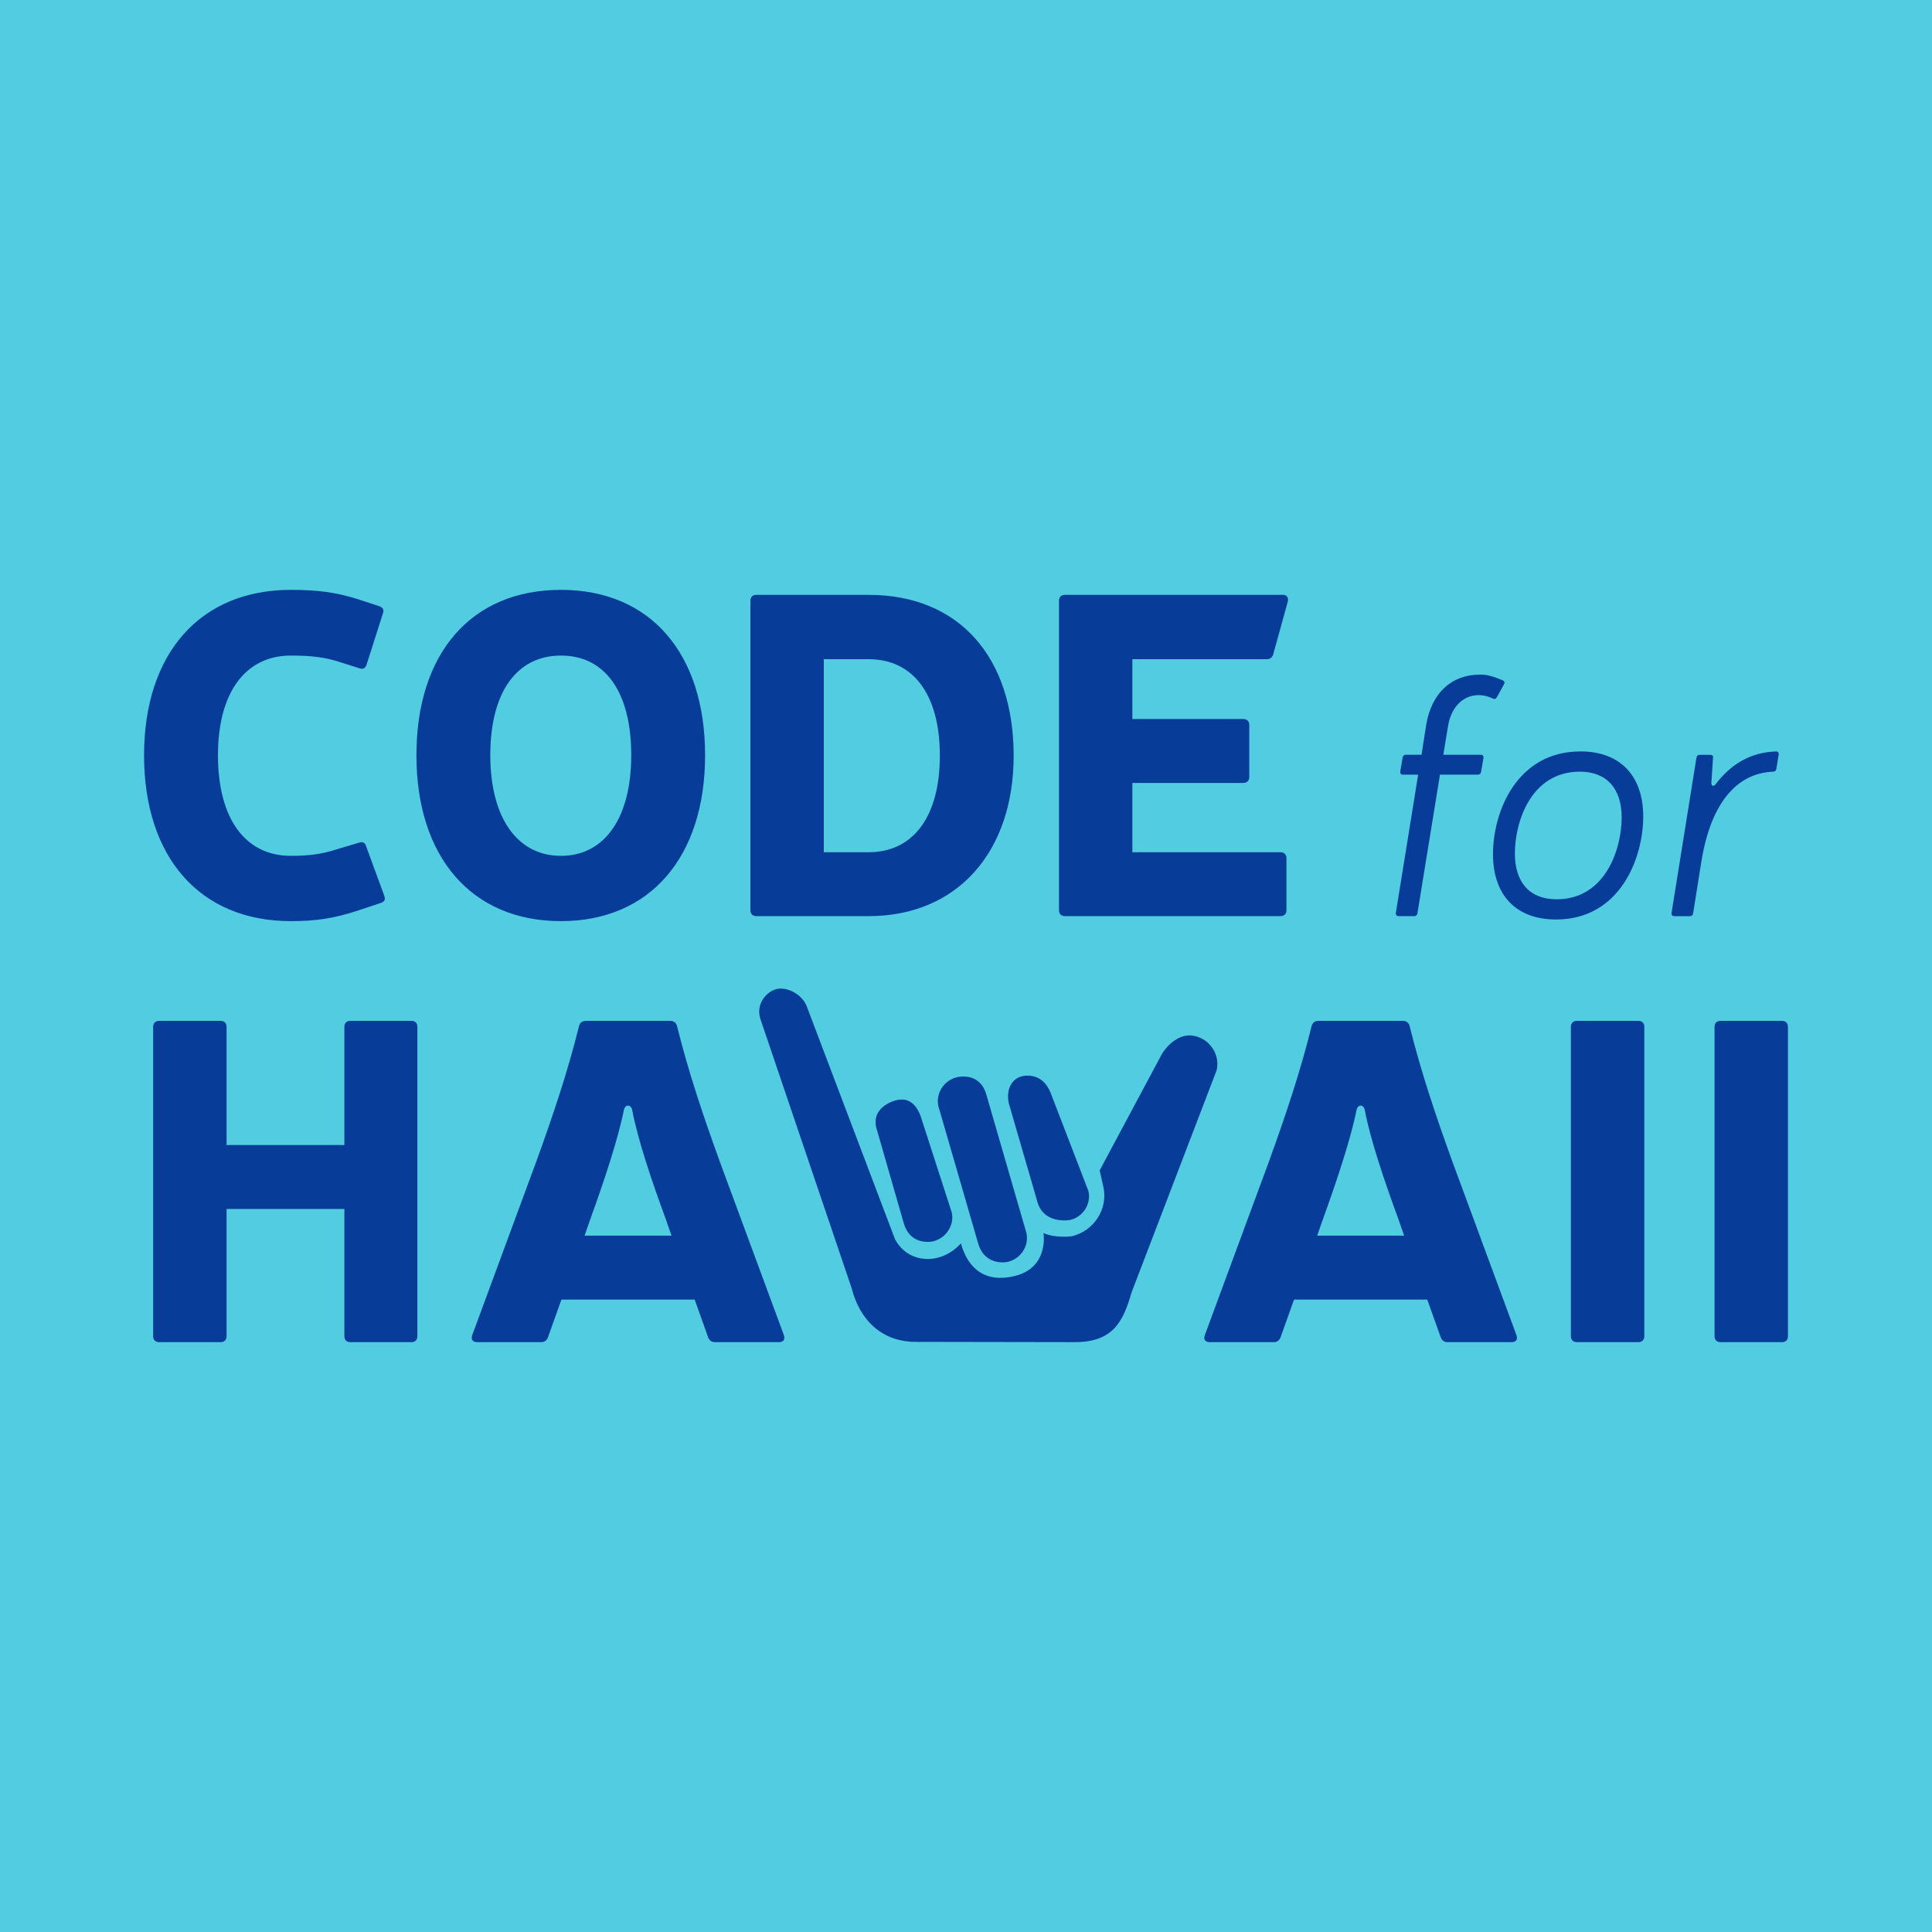 <svg xmlns="http://www.w3.org/2000/svg" viewBox="0 0 100 100" height="100" width="100">
  <path fill="#51CCE0" d="M0 0h100v100H0z"/>
  <path fill="#083c99" d="M15.057 30.531c-4.714 0-7.6 3.307-7.6 8.561 0 5.277 2.885 8.586 7.6 8.586 1.29 0 2.253-.142 3.52-.564l1.125-.375c.211-.07.258-.187.188-.375l-.938-2.557c-.047-.188-.188-.258-.375-.188l-1.104.328c-.844.281-1.548.352-2.416.352-2.346 0-3.775-1.899-3.775-5.207 0-3.261 1.43-5.16 3.775-5.16 1.079 0 1.759.095 2.439.307l1.104.35c.187.07.305 0.0.375-.188l.844-2.65c.07-.188-0-.305-.188-.375l-1.078-.352c-1.173-.376-2.159-.492-3.496-.492zm13.979 0c-4.644 0-7.482 3.283-7.482 8.561 0 5.254 2.839 8.586 7.482 8.586 4.621 0 7.459-3.332 7.459-8.586 0-5.277-2.838-8.561-7.459-8.561zm10.109.258c-.187 0-.305.117-.305.305v16.02c0 .188.117.305.305.305h5.816c4.597 0 7.506-3.331 7.506-8.303 0-5.09-2.815-8.326-7.506-8.326h-5.816zm15.973 0c-.187 0-.305.117-.305.305v16.02c0 .188.118.305.305.305H66.281c.188 0 .305-.117.305-.305v-2.697c-0-.188-.117-.305-.305-.305h-7.67v-3.588h5.746c.187 0 .305-.118.305-.305v-2.699c0-.188-.118-.303-.305-.303h-5.746v-3.098h6.967c.165 0 .28-.093.326-.258l.752-2.721c.047-.211-.046-.352-.258-.352h-11.281zm-26.082 3.143c2.275 0 3.637 1.876 3.637 5.16 0 3.214-1.362 5.207-3.637 5.207s-3.658-1.993-3.658-5.207c0-3.284 1.383-5.16 3.658-5.16zm13.604.188h2.322c2.275 0 3.684 1.782 3.684 4.996 0 3.19-1.408 4.996-3.684 4.996h-2.322v-9.992zm33.953.799c-1.466 0-2.493.958-2.771 2.58l-.244 1.568h-.82c-.087 0-.141.053-.158.141l-.121.715c-.016.105.034.174.139.174h.785L72.25 47.244c-.019.105.034.174.139.174h.82c.087 0 .137-.052.156-.139l1.168-7.184h1.971c.087 0 .139-.052.156-.139l.123-.717c.018-.105-.036-.172-.141-.172h-1.936l.244-1.482c.157-.976.769-1.605 1.588-1.605.191 0 .366.035.559.105l.174.07c.087.052.157.017.209-.07l.365-.662c.053-.088.036-.158-.068-.211l-.262-.104c-.314-.122-.576-.191-.924-.191zm5.215 3.975c-3.312 0-4.531 3.138-4.531 5.318 0 2.11 1.184 3.381 3.26 3.381 3.314 0 4.516-3.171 4.516-5.334 0-2.092-1.186-3.365-3.244-3.365zm10.117 0c-1.325.053-2.318.646-3.121 1.691-.103.14-.208.103-.225-.035l.086-1.326c.016-.105-.036-.154-.141-.154h-.557c-.087 0-.139.051-.158.139l-1.289 8.037c-.018.105.034.174.139.174h.82c.087 0 .139-.052.156-.139l.436-2.736c.489-2.965 1.814-4.534 3.715-4.604.087 0 .14-.053.156-.141l.121-.73c.018-.105-.035-.176-.139-.176zm-10.15 1.047c1.378 0 2.162.871 2.162 2.371 0 1.621-.837 4.236-3.365 4.236-1.394 0-2.162-.871-2.162-2.371 0-1.621.82-4.236 3.365-4.236zM40.592 51.184c-.16-.025-.311-.017-.438.021-.507.153-1.044.775-.795 1.541l4.721 13.926c.404 1.607 1.532 2.797 3.348 2.783l8.189.014c1.978.005 2.515-1.041 2.947-2.557l4.412-11.523c.174-.766-.307-1.554-1.094-1.756l-.076-.014c-.771-.174-1.486.536-1.754 1.1l-3.133 5.859.191.85c.254 1.137-.48 2.286-1.629 2.561 0 0-.855.116-1.471-.168 0 0.0.307 1.802-1.51 2.23-1.778.419-2.492-.713-2.764-1.693-1.044 1.155-2.737 1.062-3.412-.221l-4.523-11.934c-.18-.59-.732-.945-1.211-1.02zm-32.359 1.656c-.187 0-.305.117-.305.305v16.02c0 .188.117.305.305.305h3.189c.187 0 .305-.117.305-.305v-6.59h6.098v6.59c0 .188.117.305.305.305h3.168c.188 0 .305-.117.305-.305V53.145c0-.188-.117-.305-.305-.305h-3.168c-.188 0-.305.117-.305.305v6.123h-6.098v-6.123c0-.188-.117-.305-.305-.305H8.232zm22.092 0c-.187 0-.305.093-.352.258-.586 2.369-1.36 4.669-2.229 7.061L24.438 69.117c-.07.211.024.352.258.352h3.309c.164 0 .281-.07.352-.234l.703-1.969h6.896l.703 1.969c.07.164.187.234.352.234h3.309c.234 0 .328-.14.258-.352l-3.309-8.959c-.868-2.391-1.642-4.691-2.229-7.061-.047-.164-.164-.258-.352-.258h-4.363zm37.92 0c-.188 0-.305.093-.352.258-.585 2.369-1.36 4.669-2.227 7.061l-3.309 8.959c-.07.211.023.352.258.352h3.309c.163 0 .281-.07.352-.234l.703-1.969h6.895l.705 1.969c.07.164.189.234.354.234h3.305c.234 0 .328-.14.258-.352L75.188 60.158c-.868-2.391-1.642-4.691-2.229-7.061-.047-.164-.164-.258-.352-.258h-4.363zm13.369 0c-.188 0-.305.117-.305.305v16.02c0 .188.117.305.305.305h3.191c.187 0 .305-.117.305-.305V53.145c0-.188-.118-.305-.305-.305h-3.191zm7.436 0c-.187 0-.305.117-.305.305v16.02c0 .188.118.305.305.305h3.189c.187 0 .305-.117.305-.305V53.145c0-.188-.118-.305-.305-.305h-3.189zm-35.795 2.834c-.139-.006-.275.01-.4.045-.5.143-.789.694-.641 1.383L53.672 62.125c.296 1.276 1.705 1.023 1.705 1.023.684-.153 1.114-.837.959-1.502l-1.967-5.109c-.254-.613-.698-.845-1.115-.863zm-3.525.051c-.118.01-.193.031-.193.031-.667.155-1.112.812-.967 1.5l2.062 7.111c.359 1.215 1.529.947 1.529.947.667-.157 1.115-.814.965-1.502l-2.061-7.113c-.245-.944-.982-1.004-1.336-.975zm-3.086 1.188c-.144.004-.289.038-.434.092-.568.211-1.012.647-.861 1.338l1.42 4.939c.352 1.261 1.529.969 1.529.969.662-.155 1.118-.837.963-1.502l-1.545-4.779c-.236-.812-.641-1.07-1.072-1.057zm-14.137.312c.088 0 .178.072.213.213.281 1.525 1.03 3.729 1.711 5.582l.328.938h-4.502l.328-.938c.68-1.877 1.406-4.057 1.711-5.582.035-.141.123-.213.211-.213zm37.92 0c.088 0 .176.072.211.213.281 1.525 1.033 3.729 1.713 5.582l.328.938h-4.504l.33-.938c.68-1.877 1.408-4.057 1.713-5.582.035-.141.121-.213.209-.213z"/>
</svg>

